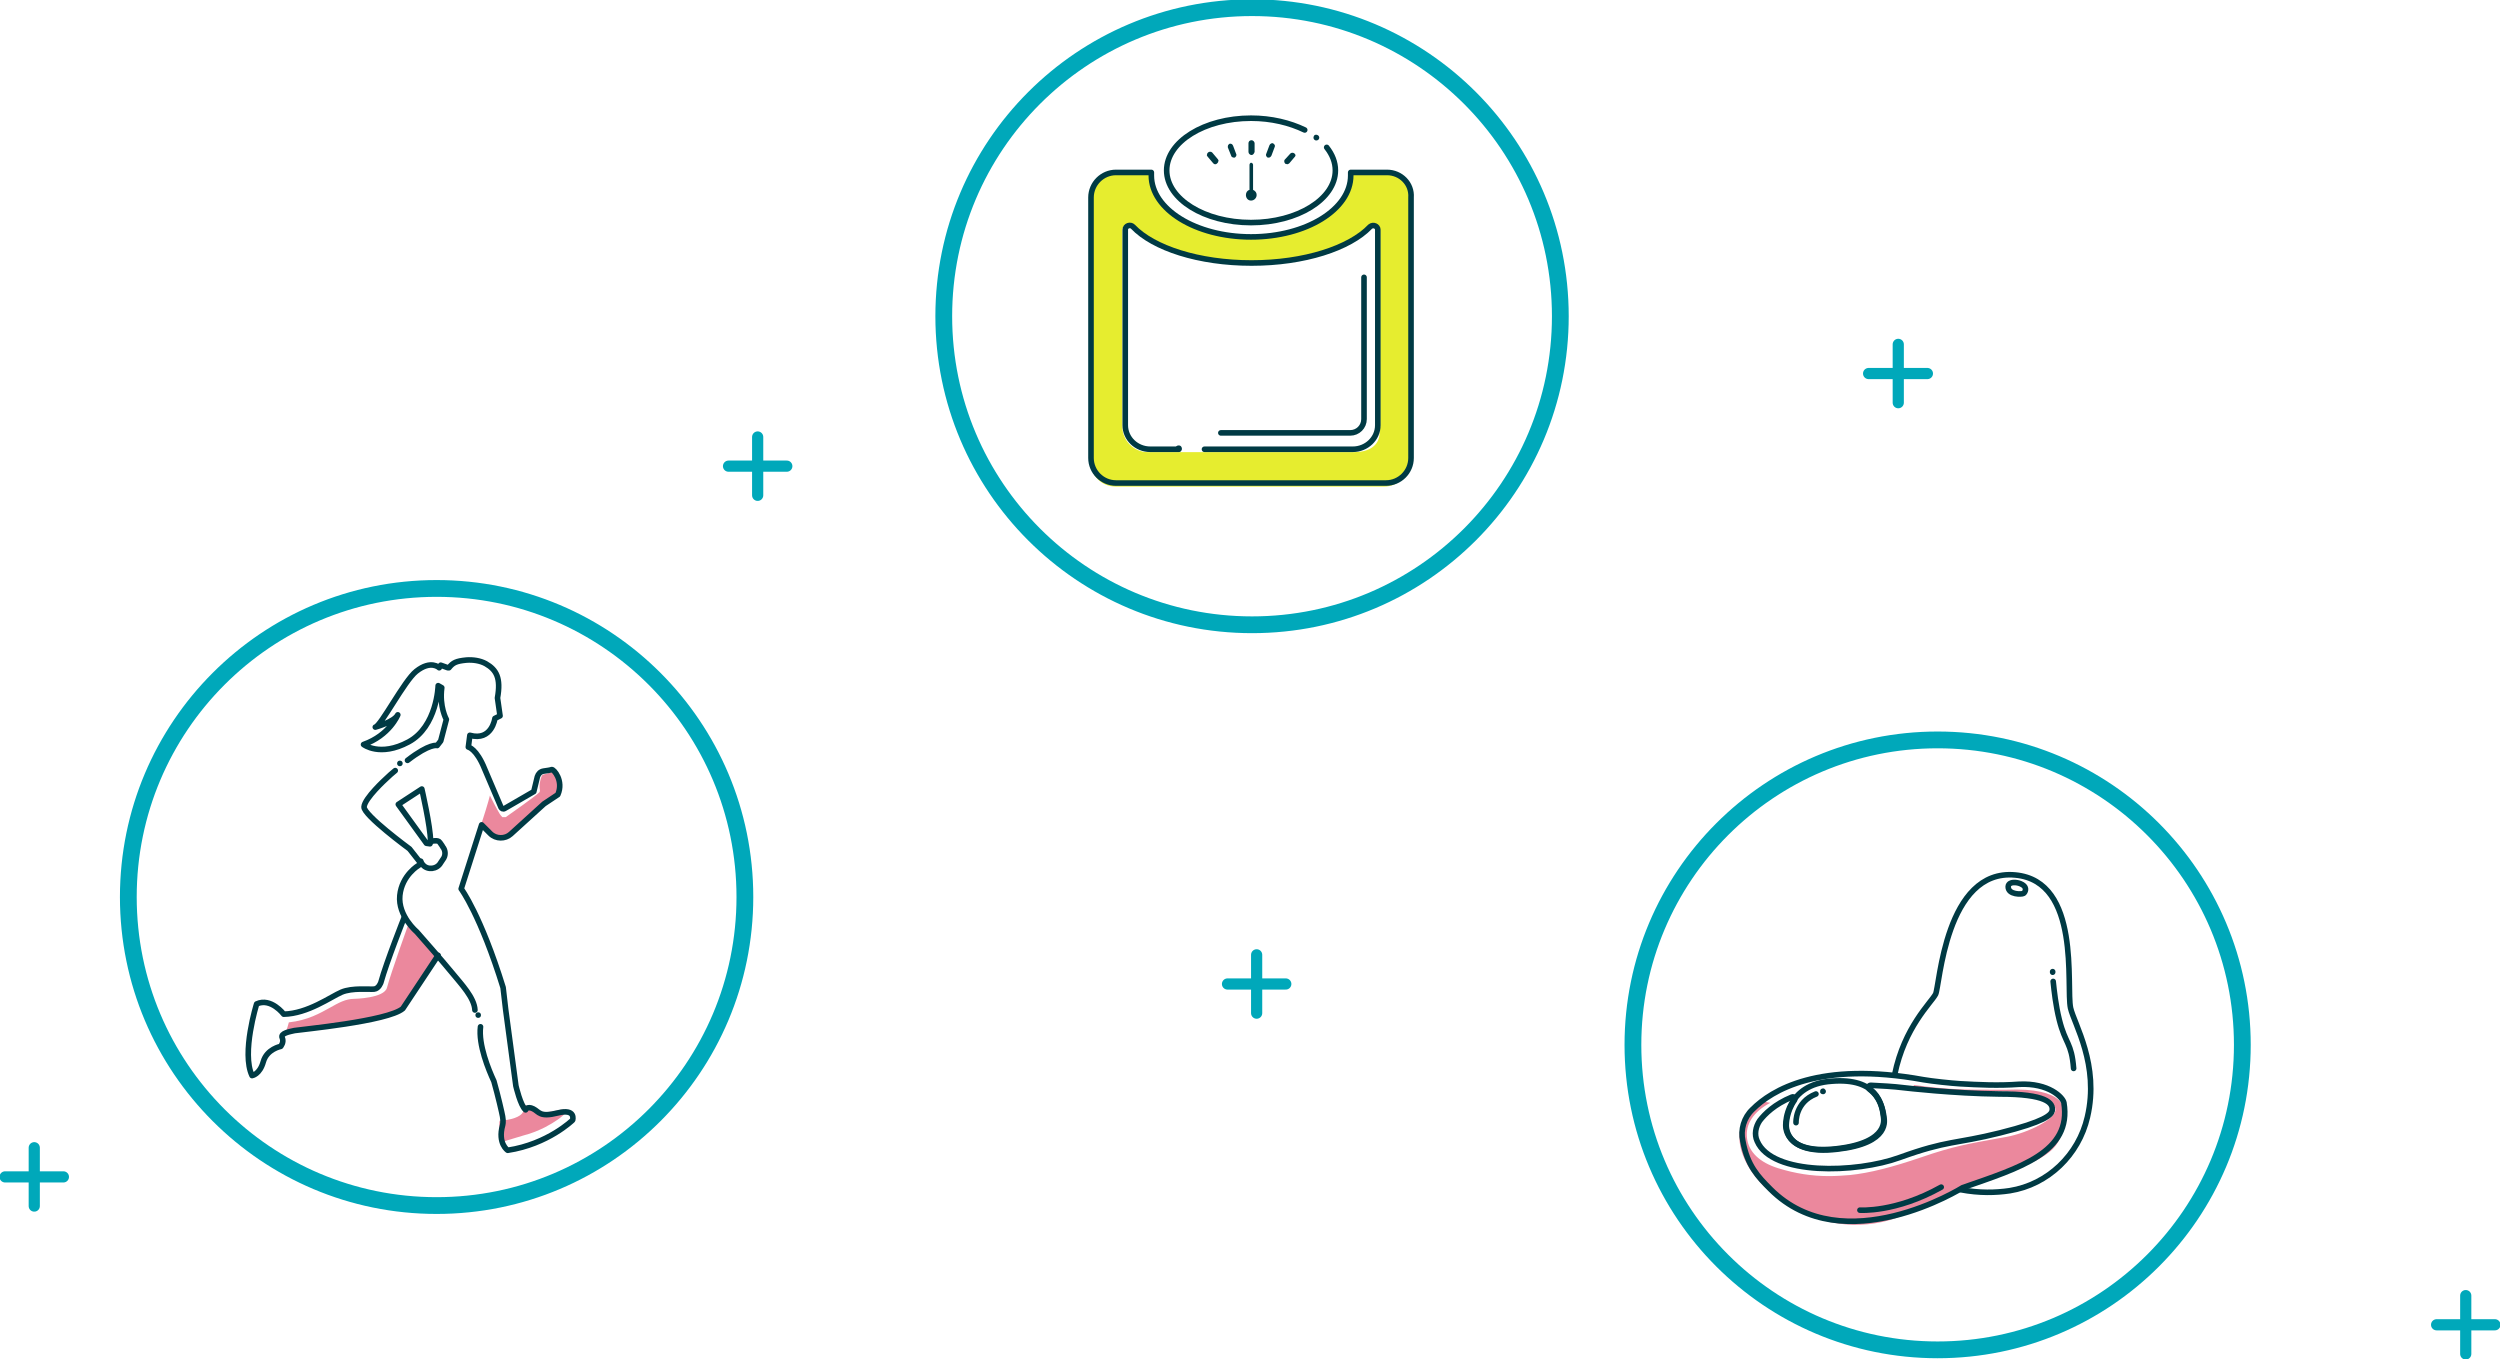 <svg width="447" height="243" viewBox="0 0 447 243" fill="none" xmlns="http://www.w3.org/2000/svg">
<g clip-path="url(#clip0)">
<path d="M78.065 215.553C108.507 215.553 133.186 190.853 133.186 160.384C133.186 129.915 108.507 105.215 78.065 105.215C47.623 105.215 22.944 129.915 22.944 160.384C22.944 190.853 47.623 215.553 78.065 215.553Z" stroke="#00A8BA" stroke-width="3" stroke-miterlimit="10" stroke-linecap="round" stroke-linejoin="round"/>
<path d="M101.466 198.627C100.552 199.725 99.181 200.64 97.444 201.555C96.347 202.104 95.067 202.652 93.605 203.018C92.782 203.293 90.771 203.842 90.04 204.116C89.857 204.116 89.309 203.476 89.309 202.012C89.217 200.64 89.309 200.365 89.4 200.365C89.4 200.365 89.4 200.365 89.491 200.365C91.228 200.274 93.148 199.725 93.513 198.81C93.696 198.444 93.696 198.169 93.696 197.986C93.696 197.712 93.696 197.62 93.788 197.529C93.971 197.529 94.61 197.895 94.885 198.169C95.342 198.444 95.799 198.718 96.164 198.81C96.347 198.81 96.621 198.901 96.896 198.901C98.084 198.901 99.729 198.535 100.186 198.444C100.644 198.352 101.009 198.352 101.192 198.535C101.375 198.444 101.466 198.535 101.466 198.627Z" fill="#EB889D"/>
<path d="M99.902 141.023C99.902 141.531 99.725 141.836 99.548 141.938C98.574 142.75 97.334 143.563 97.334 143.563C97.334 143.563 93.349 147.728 91.136 149.557C90.073 150.37 88.834 149.963 87.859 149.151C87.151 148.541 86.62 148.033 86 147.525C86.354 146.509 87.417 143.055 87.594 142.242C87.771 142.649 88.834 144.681 89.276 145.392C89.365 145.595 89.63 145.9 89.808 146.103C89.985 146.103 90.25 146.103 90.427 146.103C90.87 145.798 95.917 142.242 96.36 141.734C96.537 141.633 96.537 141.43 96.537 141.227C96.36 140.414 96.626 139.195 96.891 138.687C97.068 138.382 97.511 138.484 98.219 138.179C100.61 137.264 99.902 140.109 99.902 141.023Z" fill="#EB889D"/>
<path d="M51.647 182.799C55.029 182.433 57.223 181.152 59.051 180.146C60.514 179.322 61.794 178.59 63.348 178.59C63.348 178.59 68.741 178.499 69.198 176.578C69.838 174.107 73.22 164.684 73.22 164.684L78.705 170.814C78.705 170.814 72.946 179.414 72.397 180.237C71.483 181.518 60.514 183.256 56.583 183.714C53.293 184.08 51.099 184.629 51.007 184.72C51.282 184.08 51.464 183.531 51.647 182.799Z" fill="#EB889D"/>
<path d="M72.306 163.952C72.306 163.952 69.107 172.003 68.101 175.663C68.101 175.663 67.736 176.761 66.913 176.852C66.09 176.944 62.982 176.578 61.063 177.401C59.143 178.224 55.029 181.244 50.733 181.335C50.733 181.335 48.448 178.316 45.888 179.505C45.888 179.505 43.146 188.288 45.066 192.314C45.066 192.314 46.437 192.131 47.077 189.844C47.717 187.556 50.185 187.099 50.185 187.099C50.185 187.099 50.825 186.367 50.459 185.544C50.093 184.72 51.922 184.446 52.653 184.263C53.658 184.08 69.381 182.616 72.032 180.329L78.339 170.814" stroke="#003A44" stroke-miterlimit="10" stroke-linecap="round" stroke-linejoin="round"/>
<path d="M72.861 135.955C76.883 132.844 78.163 133.301 78.163 133.301L78.803 132.478L79.809 128.635C79.809 128.635 78.529 126.348 78.986 122.963L78.346 122.597C78.346 122.597 78.163 129.916 73.044 132.661C67.925 135.406 65 133.118 65 133.118C69.662 131.472 71.124 127.812 71.124 127.812C70.485 129.093 67.103 130.008 67.103 130.008C68.108 129.825 72.313 121.682 74.415 120.035C77.066 117.931 78.529 119.395 78.529 119.395L78.803 118.937L80.083 119.395H80.266C80.997 118.48 81.545 118.205 83.374 118.022C84.562 117.931 85.842 118.114 86.847 118.663C88.767 119.761 89.59 121.225 88.95 124.793L89.407 127.995L88.493 128.452C88.493 128.452 87.944 132.57 84.013 131.472L83.739 133.576C83.739 133.576 85.202 133.85 86.664 137.51L89.59 144.372C89.681 144.555 89.955 144.738 90.23 144.555L95.44 141.536L96.08 138.882C96.263 138.333 96.628 137.968 97.177 137.876C97.817 137.785 98.456 137.693 98.639 137.602C99.005 137.51 100.833 139.614 99.736 142.085L97.268 143.731L91.326 149.129C90.321 150.044 88.675 150.044 87.67 149.038L86.116 147.483L82.46 158.919C82.46 158.919 85.933 163.585 89.955 176.577L90.412 180.511L92.24 194.143C92.24 194.143 93.063 197.711 93.977 198.443C93.977 198.443 94.251 197.711 95.349 198.26C96.445 198.809 96.445 199.815 99.736 198.992C103.027 198.169 102.387 200.273 102.387 200.273C102.387 200.273 97.999 204.573 90.778 205.671C90.778 205.671 88.95 204.481 89.864 201.188C89.864 201.188 90.047 200.547 89.864 199.632C89.772 199.083 89.041 195.881 88.31 193.32C87.345 191.243 85.515 186.791 85.915 183.591M70.668 137.785C70.119 138.242 69.571 138.699 69.022 139.248C69.022 139.248 65.183 142.725 65.091 144.28C65 145.744 73.227 151.783 73.227 151.783L75.238 154.344C75.055 154.619 74.872 154.71 74.872 154.71C74.872 154.71 71.856 156.449 71.49 160.108C71.124 163.768 74.507 166.604 74.507 166.604C74.507 166.604 79.26 172.002 80.814 173.923C82.46 175.936 84.824 178.395 84.915 180.591M76.244 150.776L71.216 143.823L75.421 141.078C75.421 141.078 76.975 147.849 76.975 150.319C76.975 150.502 76.975 150.685 76.883 150.868L76.244 150.776Z" stroke="#003A44" stroke-miterlimit="10" stroke-linecap="round" stroke-linejoin="round"/>
<path d="M77.151 150.411C77.151 150.411 78.339 150.137 78.614 150.594C78.979 151.052 79.162 151.418 79.162 151.418C79.619 151.966 79.71 152.79 79.345 153.43L78.796 154.254C78.156 155.443 76.42 155.626 75.597 154.62C75.414 154.437 75.323 154.254 75.231 153.979" stroke="#003A44" stroke-miterlimit="10" stroke-linecap="round" stroke-linejoin="round"/>
<path d="M223.866 111.71C254.308 111.71 278.987 87.01 278.987 56.541C278.987 26.072 254.308 1.372 223.866 1.372C193.423 1.372 168.745 26.072 168.745 56.541C168.745 87.01 193.423 111.71 223.866 111.71Z" stroke="#00A8BA" stroke-width="3" stroke-miterlimit="10"/>
<path d="M247.712 31H241.204C241.204 31.188 241.204 31.375 241.204 31.563C241.204 37.66 233.302 42.632 223.448 42.632C213.686 42.632 205.691 37.66 205.691 31.563C205.691 31.375 205.691 31.188 205.691 31H199.462C197.045 31 195 33.064 195 35.502V82.498C195 85.03 196.952 87 199.462 87H247.526C249.943 87 251.988 84.936 251.988 82.498V35.502C252.174 32.97 250.129 31 247.712 31ZM246.689 77.245C246.689 79.777 244.644 80.841 242.134 80.841H223.68H205.226C202.716 80.841 200.671 78.777 200.671 76.245V41.131C200.671 40.286 201.694 39.911 202.251 40.568C206.063 44.601 214.244 47.322 223.727 47.322C233.209 47.322 241.39 44.601 245.202 40.568C245.759 40.005 246.782 40.38 246.782 41.131V76.245L246.689 77.245Z" fill="#E6ED2F"/>
<path d="M231.544 27.996L230.539 29.186C230.447 29.277 230.264 29.369 230.173 29.369C230.082 29.369 229.899 29.277 229.807 29.277C229.716 29.186 229.625 29.003 229.625 28.911C229.625 28.728 229.625 28.637 229.716 28.545L230.721 27.447C230.904 27.264 231.27 27.264 231.453 27.447C231.544 27.539 231.636 27.63 231.636 27.813C231.636 27.722 231.636 27.905 231.544 27.996Z" fill="#003A44"/>
<path d="M226.974 25.983C227.065 25.709 227.431 25.526 227.614 25.617C227.705 25.709 227.888 25.8 227.888 25.892C227.979 25.983 227.979 26.166 227.888 26.349L227.339 27.813C227.248 27.996 227.065 28.179 226.882 28.179C226.791 28.179 226.791 28.179 226.699 28.179C226.608 28.179 226.425 27.996 226.425 27.905C226.334 27.813 226.334 27.63 226.425 27.447L226.974 25.983Z" fill="#003A44"/>
<path d="M224.048 33.943C224.414 34.126 224.688 34.401 224.688 34.858C224.688 35.407 224.231 35.864 223.683 35.864C223.134 35.864 222.769 35.407 222.769 34.858C222.769 34.401 223.043 34.035 223.409 33.943V29.46C223.409 29.277 223.591 29.094 223.683 29.094C223.866 29.094 224.048 29.277 224.048 29.46V33.943Z" fill="#003A44"/>
<path d="M223.774 27.722C223.5 27.722 223.226 27.447 223.226 27.173V25.617C223.226 25.343 223.409 25.069 223.774 25.069C224.048 25.069 224.323 25.343 224.323 25.617V27.173C224.231 27.447 224.048 27.722 223.774 27.722Z" fill="#003A44"/>
<path d="M219.569 26.441C219.478 26.258 219.569 26.166 219.569 25.983C219.661 25.892 219.752 25.709 219.844 25.709C220.118 25.617 220.392 25.8 220.483 26.075L221.032 27.539C221.123 27.63 221.032 27.813 221.032 27.905C220.94 27.996 220.849 28.179 220.758 28.179C220.666 28.179 220.666 28.179 220.575 28.179C220.392 28.179 220.118 27.996 220.118 27.813L219.569 26.441Z" fill="#003A44"/>
<path d="M215.913 27.996C215.821 27.905 215.73 27.722 215.821 27.63C215.821 27.447 215.913 27.356 216.004 27.264C216.187 27.081 216.553 27.081 216.736 27.264L217.741 28.454C217.833 28.545 217.924 28.728 217.833 28.82C217.833 29.003 217.741 29.094 217.65 29.186C217.558 29.277 217.467 29.369 217.284 29.369C217.101 29.369 217.01 29.277 216.918 29.186L215.913 27.996Z" fill="#003A44"/>
<path d="M215.364 80.329H241.874C244.342 80.329 246.353 78.408 246.353 76.029V41.079C246.353 40.439 245.53 40.073 244.982 40.531C241.325 44.373 233.19 47.026 223.774 47.026C214.359 47.026 206.223 44.373 202.567 40.531C202.11 40.073 201.196 40.347 201.196 41.079V76.029C201.196 78.408 203.207 80.329 205.675 80.329H210.794" stroke="#003A44" stroke-miterlimit="10" stroke-linecap="round" stroke-linejoin="round"/>
<path d="M247.998 30.832H241.508C241.508 31.015 241.508 31.198 241.508 31.381C241.508 37.42 233.555 42.36 223.683 42.36C213.81 42.36 205.858 37.42 205.858 31.381C205.858 31.198 205.858 31.015 205.858 30.832H199.55C197.082 30.832 195.071 32.845 195.071 35.316V81.884C195.071 84.355 197.082 86.367 199.55 86.367H247.815C250.283 86.367 252.294 84.355 252.294 81.884V35.316C252.477 32.845 250.466 30.832 247.998 30.832Z" stroke="#003A44" stroke-miterlimit="10" stroke-linecap="round" stroke-linejoin="round"/>
<path d="M237.212 26.349C238.217 27.63 238.766 29.003 238.766 30.466C238.766 35.59 232.001 39.799 223.683 39.799C215.364 39.799 208.6 35.59 208.6 30.466C208.6 25.343 215.364 21.134 223.683 21.134C227.339 21.134 230.63 21.958 233.281 23.239" stroke="#003A44" stroke-miterlimit="10" stroke-linecap="round" stroke-linejoin="round"/>
<path d="M235.383 24.611C235.475 24.703 235.201 24.52 235.383 24.611" stroke="#003A44" stroke-miterlimit="10" stroke-linecap="round" stroke-linejoin="round"/>
<path d="M243.885 49.588V74.931C243.885 76.303 242.788 77.401 241.417 77.401H218.29" stroke="#003A44" stroke-miterlimit="10" stroke-linecap="round" stroke-linejoin="round"/>
<path d="M346.448 241.353C376.537 241.353 400.929 216.94 400.929 186.825C400.929 156.709 376.537 132.296 346.448 132.296C316.359 132.296 291.967 156.709 291.967 186.825C291.967 216.94 316.359 241.353 346.448 241.353Z" stroke="#00A8BA" stroke-width="3" stroke-miterlimit="10"/>
<path d="M342.216 194C348.376 194.842 351.409 194.842 356.433 194.842H358.613H358.707C369.512 194.374 368.943 198.493 368.943 198.493C369.512 205.794 365.816 207.105 356.907 210.381C354.821 211.129 352.547 211.972 349.988 213.002C347.429 214.031 344.68 215.248 341.552 216.746C335.013 219.928 327.525 219.741 320.891 216.184C315.394 213.189 311.508 208.509 311.034 204.109V204.016V203.828C310.749 201.114 312.266 198.68 315.488 196.995L316.531 197.183C313.498 198.774 312.076 201.02 312.361 203.454C312.645 205.981 314.635 207.853 317.953 208.883C320.985 209.819 323.924 210.287 327.051 210.287C328.283 210.287 329.516 210.193 330.748 210.1C334.349 209.725 338.33 208.696 343.543 206.917C349.229 204.952 352.073 204.484 356.717 203.641L358.802 203.267C362.783 202.518 367.711 199.991 367.522 198.306C367.332 196.621 361.93 195.123 357.854 195.123H357.76H355.674C350.841 195.123 347.997 195.217 342.026 194.374L342.216 194Z" fill="#EB889D"/>
<path d="M350.561 212.716C353.944 213.357 356.869 213.265 359.337 212.899C366.193 211.802 371.677 206.495 373.231 199.725C375.425 190.393 370.855 183.073 370.215 180.237C369.392 176.395 372.134 157.547 360.342 156.45C347.819 155.26 346.814 176.395 346.082 177.767C345.26 179.322 340.506 183.622 338.769 192.131" stroke="#003A44" stroke-miterlimit="10" stroke-linecap="round" stroke-linejoin="round"/>
<path d="M313.357 198.352C316.739 194.967 325.24 189.661 343.888 193.046C345.442 193.32 348.916 193.686 350.47 193.778C353.761 193.961 357.326 194.144 360.982 193.869C366.375 193.595 368.844 196.248 369.026 197.163C370.489 206.038 361.165 208.782 350.927 212.351C350.927 212.351 329.628 225.708 316.556 212.625C314.271 210.338 312.443 208.416 311.62 204.025C311.163 202.012 311.803 199.816 313.357 198.352Z" stroke="#003A44" stroke-miterlimit="10" stroke-linecap="round" stroke-linejoin="round"/>
<path d="M357.509 195.608C349.19 195.516 340.598 194.51 340.598 194.51C338.404 194.235 336.301 194.144 334.473 194.052C334.107 194.052 333.925 194.51 334.29 194.784C336.21 196.248 336.667 198.352 336.85 199.725C336.85 200.091 338.221 204.391 328.44 205.489C318.75 206.587 319.39 201.006 319.39 201.006C319.39 201.006 319.39 198.81 320.853 196.706C321.036 196.431 320.761 195.974 320.396 196.157C317.288 197.437 315.551 199.176 314.637 200.365C313.906 201.463 313.631 202.835 314.18 204.025C316.831 210.246 331.914 209.789 339.683 206.953C348.276 203.842 349.556 204.574 357.6 202.561C365.644 200.548 366.741 199.359 366.924 198.627C367.198 197.163 365.827 195.608 357.509 195.608Z" stroke="#003A44" stroke-miterlimit="10" stroke-linecap="round" stroke-linejoin="round"/>
<path d="M359.794 157.822C359.794 157.822 360.708 157.639 361.622 158.188C362.536 158.737 362.079 159.56 361.805 159.743C361.531 159.926 359.063 160.018 359.063 158.554C359.063 157.913 359.794 157.822 359.794 157.822Z" stroke="#003A44" stroke-miterlimit="10"/>
<path d="M319.299 200.914C319.299 200.914 318.567 206.495 328.348 205.397C338.038 204.299 336.758 199.908 336.758 199.633C336.484 197.346 335.57 192.68 327.526 193.32C319.299 193.869 319.299 200.914 319.299 200.914Z" stroke="#003A44" stroke-miterlimit="10"/>
<path d="M367.107 175.48C367.29 177.218 367.564 179.78 368.204 182.341C369.301 186.733 370.398 186.367 370.763 191.033" stroke="#003A44" stroke-miterlimit="10" stroke-linecap="round" stroke-linejoin="round"/>
<path d="M367.015 173.833C367.015 173.833 367.015 173.558 367.015 173.833" stroke="#003A44" stroke-miterlimit="10" stroke-linecap="round" stroke-linejoin="round"/>
<path d="M325.972 195.15C326.063 195.059 325.789 195.15 325.972 195.15" stroke="#003A44" stroke-miterlimit="10" stroke-linecap="round" stroke-linejoin="round"/>
<path d="M321.127 200.731C321.127 200.731 320.944 197.072 324.692 195.608" stroke="#003A44" stroke-miterlimit="10" stroke-linecap="round" stroke-linejoin="round"/>
<path d="M332.553 216.376C332.553 216.376 338.952 216.834 347.088 212.259" stroke="#003A44" stroke-miterlimit="10" stroke-linecap="round" stroke-linejoin="round"/>
<path d="M210.702 80.146H210.794" stroke="#003A44" stroke-miterlimit="10" stroke-linecap="round" stroke-linejoin="round"/>
<path d="M130.261 83.348H140.682" stroke="#00A8BA" stroke-width="2" stroke-miterlimit="10" stroke-linecap="round" stroke-linejoin="round"/>
<path d="M135.471 78.133V88.563" stroke="#00A8BA" stroke-width="2" stroke-miterlimit="10" stroke-linecap="round" stroke-linejoin="round"/>
<path d="M0.914 210.429H11.335" stroke="#00A8BA" stroke-width="2" stroke-miterlimit="10" stroke-linecap="round" stroke-linejoin="round"/>
<path d="M6.125 205.214V215.644" stroke="#00A8BA" stroke-width="2" stroke-miterlimit="10" stroke-linecap="round" stroke-linejoin="round"/>
<path d="M219.478 175.937H229.899" stroke="#00A8BA" stroke-width="2" stroke-miterlimit="10" stroke-linecap="round" stroke-linejoin="round"/>
<path d="M224.688 170.722V181.152" stroke="#00A8BA" stroke-width="2" stroke-miterlimit="10" stroke-linecap="round" stroke-linejoin="round"/>
<path d="M334.107 66.788H344.62" stroke="#00A8BA" stroke-width="2" stroke-miterlimit="10" stroke-linecap="round" stroke-linejoin="round"/>
<path d="M339.409 61.573V72.003" stroke="#00A8BA" stroke-width="2" stroke-miterlimit="10" stroke-linecap="round" stroke-linejoin="round"/>
<path d="M435.665 236.87H446.086" stroke="#00A8BA" stroke-width="2" stroke-miterlimit="10" stroke-linecap="round" stroke-linejoin="round"/>
<path d="M440.875 231.655V242.085" stroke="#00A8BA" stroke-width="2" stroke-miterlimit="10" stroke-linecap="round" stroke-linejoin="round"/>
<circle cx="71.5" cy="136.5" r="0.5" fill="#003A44"/>
<circle cx="85.5" cy="181.5" r="0.5" fill="#003A44"/>
</g>
<defs>
<clipPath id="clip0">
<rect width="447" height="243" fill="white"/>
</clipPath>
</defs>
</svg>
